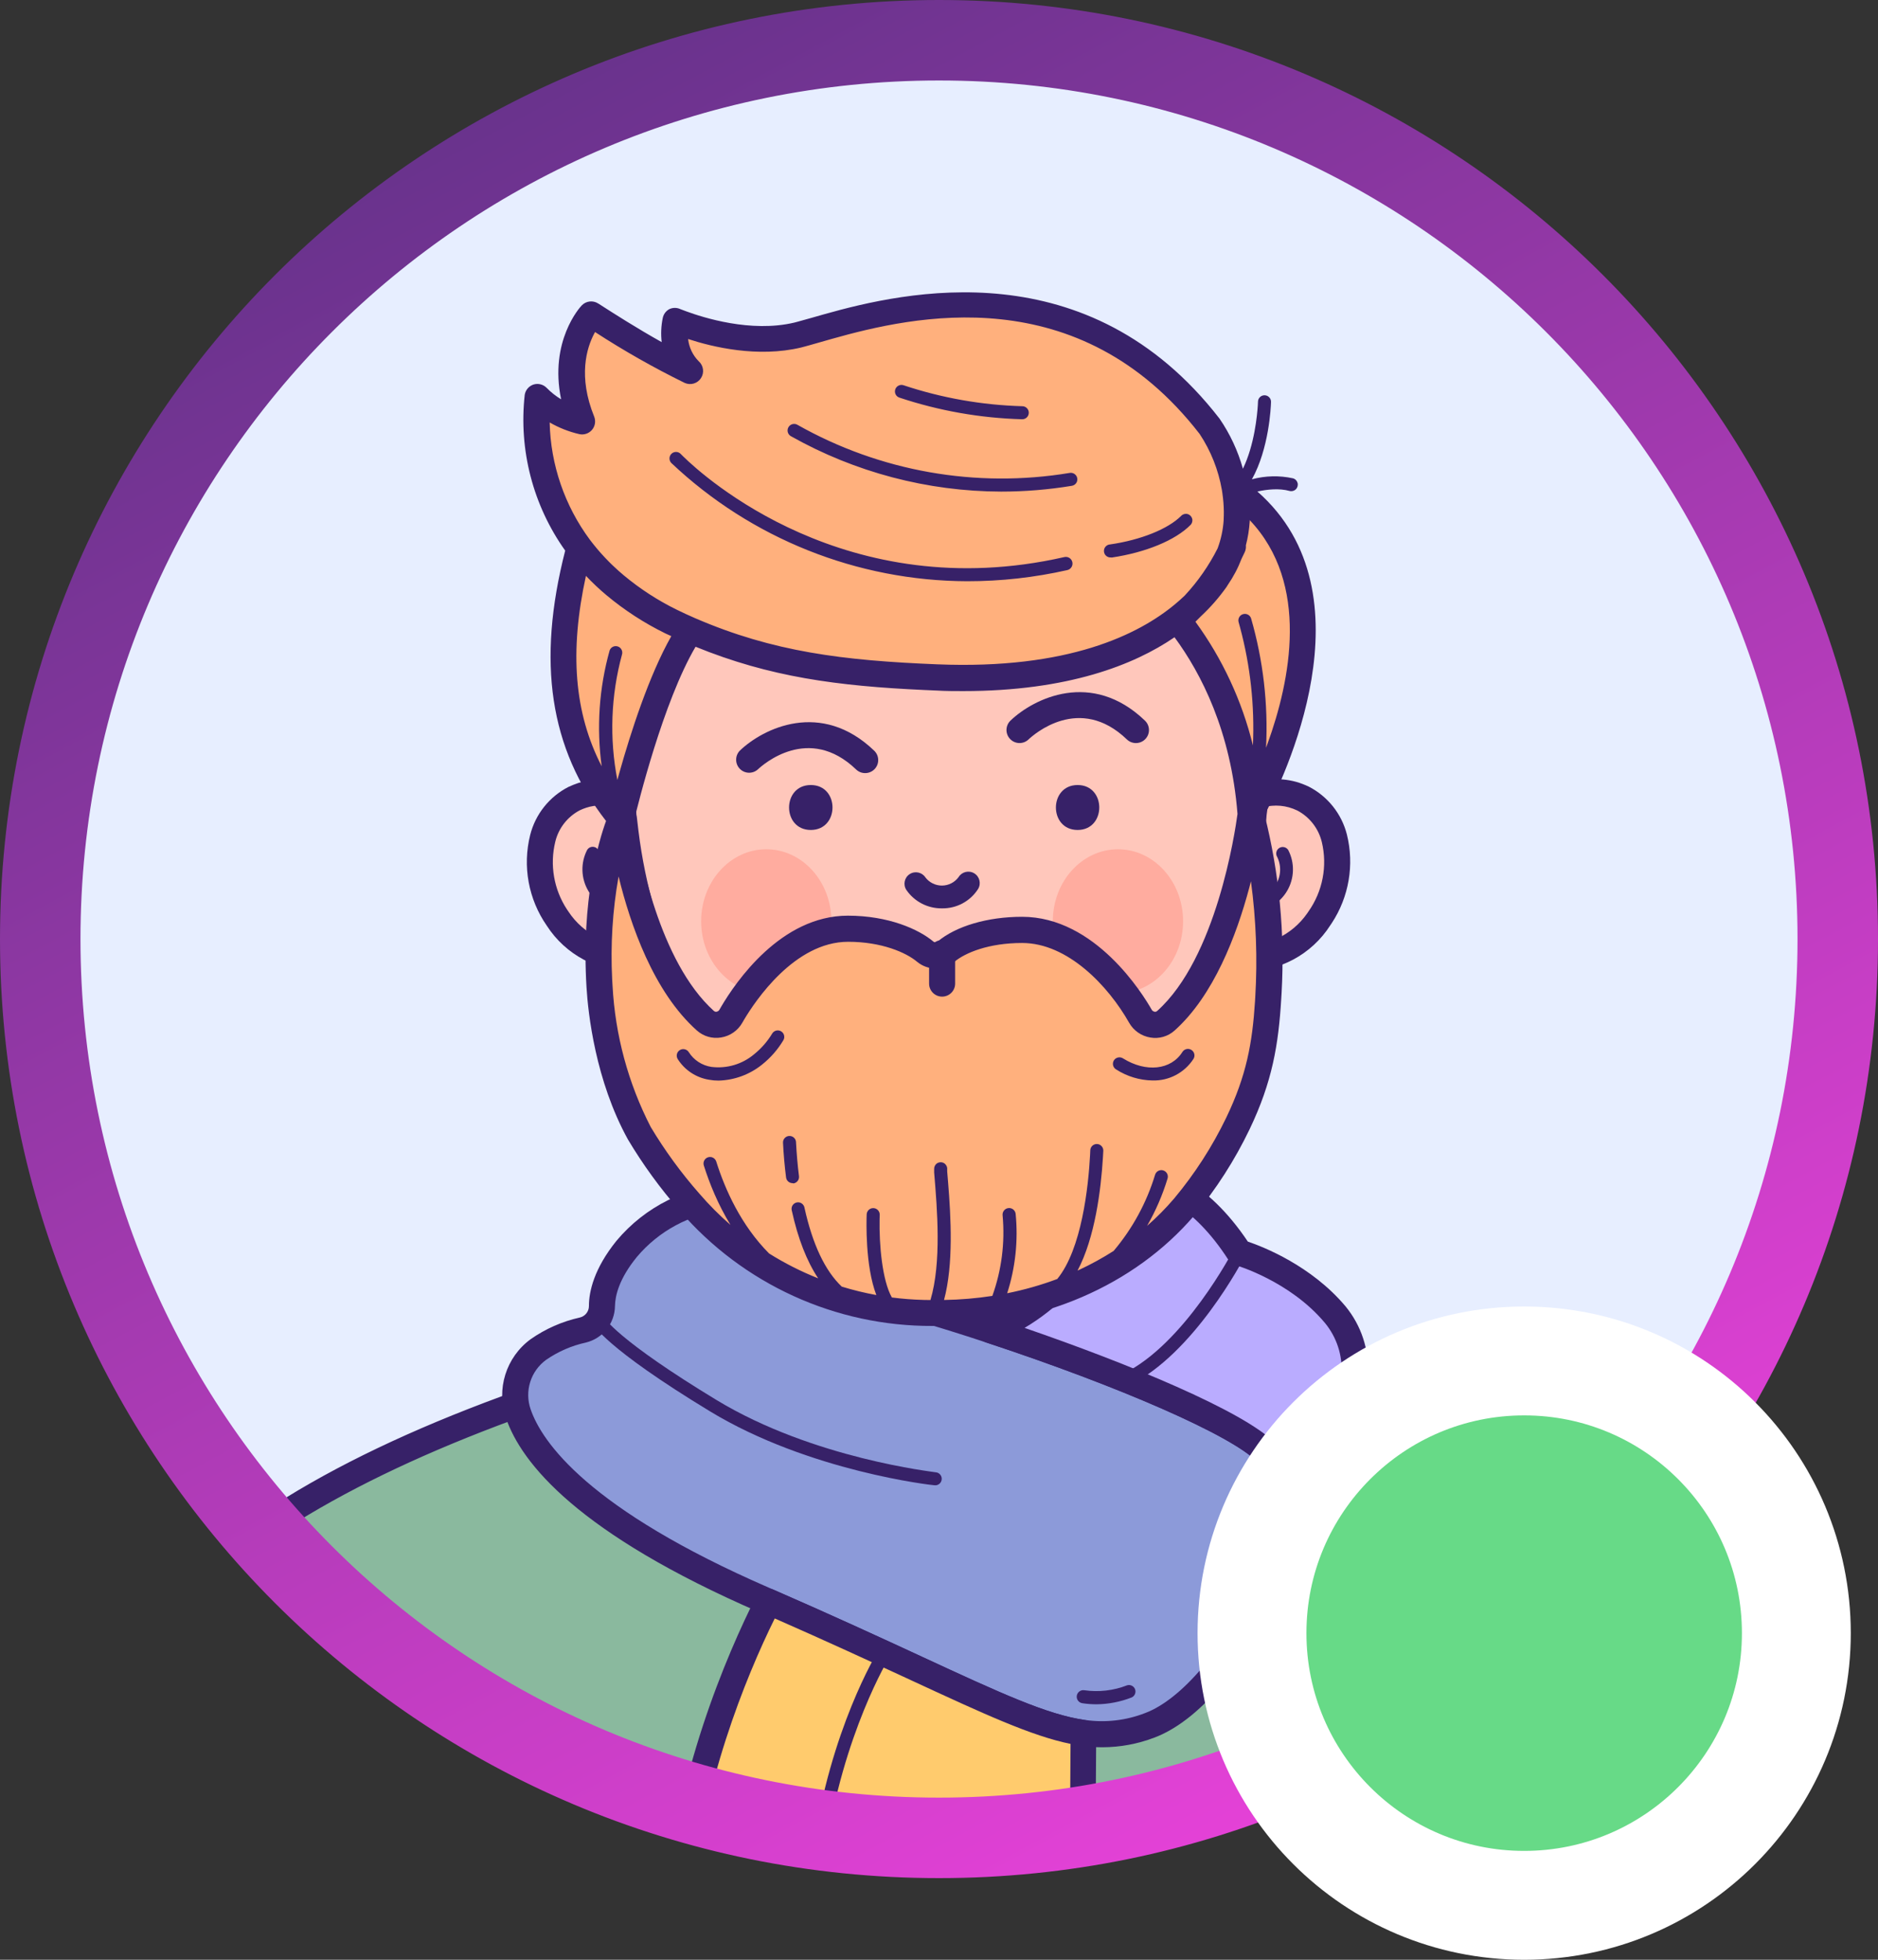 <svg width="69" height="72" viewBox="0 0 69 72" fill="none" xmlns="http://www.w3.org/2000/svg">
<rect x="0" y="0" width="69" height="72" fill="#333333" stroke="none"/>
<path fill-rule="evenodd" clip-rule="evenodd" d="M34.5 67.521C52.737 67.521 67.521 52.737 67.521 34.5C67.521 16.263 52.737 1.479 34.5 1.479C16.263 1.479 1.479 16.263 1.479 34.5C1.479 52.737 16.263 67.521 34.5 67.521Z" fill="#E7EEFF"/>
<mask id="mask0" mask-type="alpha" maskUnits="userSpaceOnUse" x="1" y="1" width="67" height="67">
<path fill-rule="evenodd" clip-rule="evenodd" d="M34.5 67.521C52.737 67.521 67.521 52.737 67.521 34.5C67.521 16.263 52.737 1.479 34.5 1.479C16.263 1.479 1.479 16.263 1.479 34.5C1.479 52.737 16.263 67.521 34.5 67.521Z" fill="white"/>
</mask>
<g mask="url(#mask0)">
<path fill-rule="evenodd" clip-rule="evenodd" d="M46.123 29.218C46.281 27.463 46.518 22.416 44.487 19.104C42.006 15.082 37.933 13.907 34.49 13.962C31.044 13.907 26.972 15.082 24.49 19.104C22.444 22.426 22.689 27.491 22.846 29.233C22.845 29.253 22.845 29.273 22.846 29.293C22.88 29.64 22.909 29.841 22.909 29.841C22.911 29.868 22.914 29.895 22.918 29.922C22.923 29.962 22.928 30.002 22.928 30.042C22.947 30.224 22.968 30.403 22.99 30.578C23.115 31.61 23.323 32.63 23.612 33.629L23.777 34.153C23.88 34.478 23.99 34.797 24.1 35.11C24.179 35.321 24.261 35.534 24.34 35.739C24.378 35.846 24.418 35.943 24.459 36.04L24.459 36.041C24.465 36.054 24.47 36.066 24.475 36.079C24.479 36.09 24.484 36.1 24.488 36.11C25.156 37.8 26.092 39.372 27.259 40.764L27.271 40.778V49.082C27.46 50.3 30.621 51.257 34.5 51.257C38.379 51.257 41.539 50.295 41.728 49.082V40.748L41.74 40.733C42.898 39.349 43.827 37.789 44.49 36.11C44.514 36.046 44.539 35.987 44.563 35.928C44.588 35.866 44.614 35.804 44.638 35.739C44.707 35.565 44.775 35.385 44.842 35.206L44.842 35.205L44.877 35.11L44.88 35.102C46.046 35.366 47.572 35.115 48.476 33.734C49.663 31.925 49.127 29.932 47.859 29.329C47.317 29.068 46.694 29.028 46.123 29.218ZM41.221 41.312L41.242 41.29C41.253 41.279 41.263 41.269 41.273 41.258C41.258 41.275 41.243 41.293 41.228 41.31C40.622 41.953 39.942 42.523 39.204 43.009C38.567 43.44 37.878 43.779 37.155 44.02C37.875 43.78 38.562 43.441 39.197 43.011C39.935 42.525 40.614 41.955 41.221 41.312Z" fill="#FFC7BB"/>
<path d="M20.487 33.744C21.394 35.132 22.93 35.378 24.098 35.108C23.926 34.629 23.758 34.135 23.595 33.627C23.329 32.709 23.133 31.774 23.007 30.827C22.971 30.571 22.94 30.31 22.911 30.044C22.901 29.978 22.895 29.911 22.892 29.843C22.892 29.843 22.868 29.693 22.842 29.427C22.83 29.386 22.83 29.341 22.83 29.296C22.828 29.275 22.828 29.254 22.83 29.233C22.364 29.079 21.863 29.074 21.394 29.216C21.289 29.25 21.187 29.291 21.088 29.338C19.834 29.932 19.291 31.925 20.487 33.744Z" fill="#FFC7BB"/>
<path d="M7.415 57.871C11.995 53.784 19.343 51.315 23.926 49.989L24.105 49.936C25.462 49.544 26.563 49.257 27.254 49.06C27.443 50.274 30.604 51.236 34.48 51.236C38.357 51.236 41.52 50.279 41.712 49.06H41.75C42.434 49.257 43.526 49.539 44.873 49.929L45.035 49.977C49.608 51.3 56.969 53.772 61.56 57.873C63.948 60.012 66.469 64.471 68.642 69.077H0.329C2.502 64.466 5.024 60.002 7.415 57.871Z" fill="#8AB99E"/>
<g style="mix-blend-mode:soft-light" opacity="0.4">
<path d="M38.881 53.696C37.437 54.019 35.961 54.179 34.481 54.174C29.585 54.174 25.428 52.549 23.923 50.015L24.103 49.963C25.459 49.57 26.56 49.283 27.252 49.087C27.441 50.3 30.602 51.262 34.478 51.262C38.355 51.262 41.518 50.305 41.709 49.087H41.748C42.432 49.283 43.523 49.565 44.87 49.955L45.033 50.003C44.294 51.257 42.908 52.288 41.104 53.011" fill="white"/>
</g>
<g style="mix-blend-mode:soft-light" opacity="0.4">
<path d="M38.881 53.696C37.437 54.019 35.961 54.179 34.481 54.174C29.585 54.174 25.428 52.549 23.923 50.015L24.103 49.963C25.459 49.57 26.56 49.283 27.252 49.087C27.441 50.3 30.602 51.262 34.478 51.262C38.355 51.262 41.518 50.305 41.709 49.087H41.748C42.432 49.283 43.523 49.565 44.87 49.955L45.033 50.003C44.294 51.257 42.908 52.288 41.104 53.011" fill="white"/>
</g>
<g style="mix-blend-mode:multiply" opacity="0.15">
<path fill-rule="evenodd" clip-rule="evenodd" d="M41.257 41.262V47.912C34.796 48.022 29.982 44.904 27.726 43.066V41.286L27.752 41.315C28.359 41.957 29.038 42.526 29.776 43.011C31.098 43.907 32.649 44.406 34.246 44.447H34.713C36.31 44.406 37.862 43.908 39.185 43.011C39.923 42.525 40.603 41.955 41.212 41.312L41.257 41.262Z" fill="#7C3830"/>
</g>
<path fill-rule="evenodd" clip-rule="evenodd" d="M34.654 13.484L34.495 13.486C31.87 13.438 27.022 14.084 24.079 18.855C22.231 21.854 22.17 26.126 22.306 28.461L22.318 28.646C21.958 28.618 21.594 28.658 21.246 28.767C21.124 28.808 21.004 28.856 20.887 28.91C20.186 29.268 19.673 29.911 19.48 30.674C19.192 31.822 19.415 33.038 20.09 34.009C20.779 35.078 21.974 35.713 23.246 35.684L23.382 35.682C23.517 35.678 23.653 35.667 23.787 35.65L23.885 35.907C23.935 36.036 23.985 36.163 24.038 36.29C24.699 37.964 25.617 39.525 26.758 40.916L26.776 40.937V48.717L26.201 48.876C25.667 49.021 25.016 49.198 24.283 49.409L23.964 49.501L23.789 49.551C16.072 51.793 10.612 54.394 7.092 57.536C4.621 59.742 2.038 64.313 -0.196 69.077H69.19C65.764 61.785 63.274 58.771 61.893 57.536C58.444 54.456 53.133 51.886 45.68 49.684L45.253 49.559C45.238 49.553 45.222 49.547 45.205 49.541L45.033 49.491C44.606 49.369 44.204 49.256 43.833 49.153L42.93 48.905L42.207 48.705L42.207 40.926C43.351 39.534 44.27 37.972 44.933 36.297C44.985 36.17 45.038 36.043 45.086 35.914L45.185 35.65C45.362 35.672 45.541 35.684 45.72 35.684C46.994 35.709 48.19 35.069 48.876 33.995L48.933 33.911C49.562 32.952 49.764 31.773 49.486 30.657C49.292 29.896 48.781 29.256 48.082 28.898C47.933 28.828 47.78 28.769 47.622 28.724C47.305 28.638 46.978 28.608 46.654 28.633C46.803 26.34 46.784 21.929 44.892 18.855C42.008 14.18 37.301 13.468 34.654 13.484ZM37.151 51.594C39.878 51.28 41.478 50.484 42.018 49.647L42.678 49.829C42.975 49.909 43.302 49.999 43.658 50.097L44.294 50.276C43.571 51.188 42.432 51.97 40.956 52.564L40.919 52.579C40.774 52.646 40.671 52.781 40.647 52.941C40.62 53.113 40.69 53.286 40.828 53.393C40.967 53.499 41.152 53.522 41.312 53.451C43.102 52.732 44.461 51.739 45.273 50.56C52.564 52.7 57.941 55.287 61.257 58.247C63.387 60.149 65.65 64.008 67.656 68.12H1.335C3.336 64.019 5.601 60.149 7.736 58.247C10.973 55.361 16.181 52.826 23.238 50.709L23.722 50.565C25.448 53.057 29.613 54.648 34.492 54.648C36.011 54.652 37.526 54.486 39.008 54.153C39.266 54.094 39.427 53.837 39.368 53.579C39.309 53.322 39.053 53.16 38.795 53.219C37.385 53.534 35.944 53.689 34.5 53.681C30.106 53.681 26.369 52.363 24.713 50.278L26.994 49.658C27.698 50.735 30.149 51.738 34.492 51.738C35.475 51.738 36.361 51.687 37.151 51.594ZM39.46 43.416C38.06 44.359 36.419 44.882 34.732 44.923H34.227C32.544 44.879 30.908 44.354 29.513 43.411C28.877 42.992 28.282 42.513 27.737 41.982L27.733 48.949C27.74 48.969 27.745 48.989 27.75 49.01C27.863 49.739 30.431 50.756 34.369 50.778L34.488 50.779C38.124 50.779 40.625 49.932 41.149 49.222C41.202 49.15 41.234 49.079 41.245 49.01L41.245 41.975C40.698 42.511 40.1 42.993 39.46 43.416ZM34.272 14.441L34.645 14.437C37.087 14.43 41.428 15.076 44.069 19.353C45.983 22.461 45.799 27.286 45.66 28.988L45.643 29.188V29.214L46.093 29.252H46.042L45.643 29.24C45.62 29.481 45.599 29.645 45.589 29.721L45.589 29.721C45.588 29.73 45.587 29.738 45.586 29.744C45.584 29.757 45.583 29.765 45.583 29.767V29.8C45.582 29.822 45.579 29.843 45.576 29.865C45.572 29.903 45.567 29.942 45.567 29.985C45.45 31.168 45.226 32.339 44.899 33.483C44.748 33.976 44.588 34.469 44.42 34.933L44.361 35.093C44.332 35.177 44.299 35.267 44.268 35.351L44.184 35.572C44.138 35.692 44.09 35.811 44.04 35.931C43.396 37.562 42.495 39.079 41.37 40.425L41.407 40.379C41.4 40.385 41.393 40.392 41.387 40.398C41.38 40.406 41.372 40.414 41.365 40.422C41.188 40.63 41.025 40.815 40.862 40.982L40.727 41.123C40.181 41.682 39.577 42.18 38.924 42.609L38.81 42.685L38.695 42.759C38.032 43.162 37.401 43.433 36.837 43.614C36.151 43.827 35.437 43.946 34.713 43.966H34.246C33.072 43.933 31.925 43.639 30.886 43.111C30.595 42.963 30.312 42.796 30.039 42.612C29.333 42.145 28.683 41.599 28.101 40.985C27.955 40.829 27.797 40.657 27.623 40.453C26.488 39.099 25.579 37.57 24.931 35.926C24.883 35.809 24.835 35.691 24.787 35.569C24.703 35.366 24.622 35.156 24.548 34.952L24.528 34.895L24.527 34.894L24.527 34.894L24.527 34.893C24.527 34.892 24.527 34.892 24.527 34.892C24.464 34.712 24.401 34.532 24.34 34.35L24.23 34.012C24.174 33.84 24.119 33.667 24.067 33.495C23.785 32.521 23.581 31.527 23.457 30.521C23.435 30.348 23.414 30.171 23.395 29.992C23.378 29.93 23.378 29.87 23.378 29.808C23.379 29.796 23.379 29.785 23.378 29.774L23.323 29.303L23.323 29.238C23.323 29.201 23.318 29.165 23.31 29.131C23.172 27.57 22.92 22.553 24.89 19.358C27.505 15.115 31.793 14.441 34.272 14.441ZM46.646 29.613L46.576 29.625L46.551 29.839L46.543 29.894C46.536 29.937 46.533 29.986 46.53 30.035L46.528 30.058C46.528 30.067 46.527 30.076 46.526 30.085C46.429 31.075 46.261 32.055 46.022 33.02C46.344 33.005 46.644 32.842 46.83 32.571C47.06 32.256 47.098 31.839 46.928 31.487C46.856 31.376 46.888 31.228 46.999 31.156C47.11 31.084 47.258 31.116 47.33 31.227C47.578 31.704 47.561 32.275 47.286 32.737C47.011 33.199 46.516 33.486 45.978 33.495C45.952 33.497 45.925 33.498 45.898 33.498L45.823 33.768C45.724 34.091 45.622 34.412 45.515 34.728C46.505 34.817 47.465 34.367 48.03 33.553L48.074 33.488C48.597 32.747 48.776 31.817 48.565 30.935C48.445 30.439 48.118 30.018 47.668 29.779C47.568 29.731 47.465 29.692 47.359 29.662C47.153 29.604 46.938 29.585 46.726 29.604L46.646 29.613ZM21.542 29.674C21.716 29.618 21.896 29.59 22.077 29.59L22.153 29.591C22.232 29.593 22.311 29.601 22.39 29.614L22.409 29.78C22.413 29.816 22.417 29.845 22.422 29.867L22.427 29.928C22.428 29.934 22.428 29.94 22.429 29.946C22.431 29.959 22.433 29.971 22.434 29.983C22.439 30.022 22.445 30.058 22.445 30.09C22.473 30.355 22.504 30.616 22.54 30.872C22.539 30.879 22.539 30.885 22.54 30.892C22.634 31.606 22.768 32.315 22.941 33.014C22.598 33.016 22.273 32.849 22.076 32.564C21.848 32.248 21.811 31.832 21.978 31.48C22.049 31.37 22.018 31.222 21.909 31.15C21.855 31.115 21.79 31.102 21.728 31.115C21.665 31.128 21.611 31.166 21.576 31.219C21.325 31.699 21.342 32.275 21.62 32.739C21.899 33.204 22.398 33.49 22.94 33.495C22.982 33.496 23.024 33.494 23.066 33.491L23.066 33.49L23.098 33.488C23.087 33.489 23.077 33.49 23.066 33.491C23.091 33.582 23.117 33.672 23.143 33.763C23.241 34.088 23.342 34.407 23.447 34.72C22.428 34.815 21.44 34.339 20.88 33.483L20.829 33.408C20.35 32.677 20.194 31.779 20.401 30.927C20.52 30.429 20.849 30.007 21.303 29.769C21.381 29.732 21.461 29.7 21.542 29.674Z" fill="#372168"/>
<path fill-rule="evenodd" clip-rule="evenodd" d="M58.732 58.998C57.856 58.224 56.921 57.517 55.937 56.885C55.865 56.839 55.774 56.834 55.698 56.873C55.622 56.912 55.572 56.988 55.568 57.074C55.563 57.159 55.605 57.24 55.676 57.287C56.64 57.906 57.555 58.597 58.414 59.355C58.457 59.394 58.513 59.416 58.572 59.417C58.641 59.417 58.706 59.387 58.751 59.335C58.839 59.237 58.831 59.086 58.732 58.998ZM23.098 33.488C23.087 33.489 23.077 33.49 23.066 33.491L23.066 33.49L23.098 33.488Z" fill="#372168"/>
<path fill-rule="evenodd" clip-rule="evenodd" d="M42.245 63.382C41.469 63.687 40.627 63.784 39.802 63.664C37.613 63.363 34.763 61.685 28.218 58.84C28.175 58.819 28.128 58.799 28.082 58.78C21.408 55.883 19.535 53.363 19.044 51.934C18.746 51.071 19.045 50.115 19.781 49.575C20.275 49.233 20.83 48.99 21.416 48.857C21.825 48.758 22.114 48.393 22.117 47.972C22.117 47.479 22.311 46.761 23.023 45.88C23.995 44.733 25.398 44.04 26.9 43.966C26.905 43.965 26.91 43.967 26.914 43.97C26.918 43.973 26.921 43.978 26.922 43.983C26.972 44.201 27.604 46.452 32.126 47.608C33.373 47.926 34.849 48.367 36.376 48.871C40.683 50.293 45.406 52.221 46.526 53.373C46.713 53.566 46.86 53.795 46.959 54.045C48.06 56.682 44.966 62.367 42.245 63.382Z" fill="#8C9AD9"/>
<path fill-rule="evenodd" clip-rule="evenodd" d="M39.735 64.138C39.99 64.175 40.248 64.193 40.506 64.193C41.157 64.191 41.802 64.071 42.41 63.839C44.241 63.154 45.959 60.778 46.852 58.725C47.342 57.596 48.067 55.461 47.402 53.863C47.28 53.556 47.098 53.277 46.868 53.04C45.583 51.721 40.494 49.726 36.526 48.417C34.974 47.902 33.492 47.465 32.246 47.144C27.939 46.043 27.407 43.964 27.386 43.873C27.332 43.643 27.124 43.482 26.888 43.488C25.244 43.562 23.706 44.323 22.65 45.586C21.829 46.603 21.638 47.445 21.638 47.979C21.64 48.183 21.499 48.36 21.301 48.405C20.654 48.549 20.042 48.819 19.499 49.199C18.591 49.862 18.223 51.04 18.592 52.102C19.159 53.758 21.234 56.34 27.881 59.225L27.965 59.261L28.029 59.29C30.216 60.242 32.03 61.075 33.466 61.745L33.583 61.799C36.471 63.124 38.229 63.93 39.735 64.138ZM23.395 46.184C24.2 45.225 25.342 44.61 26.587 44.464C26.941 45.268 28.151 47.077 32.009 48.065C33.234 48.379 34.694 48.812 36.225 49.319C41.159 50.946 45.256 52.743 46.184 53.7C46.328 53.851 46.442 54.028 46.519 54.222C46.9 55.136 46.691 56.677 45.974 58.338C45.014 60.541 43.413 62.434 42.078 62.934C41.375 63.209 40.614 63.297 39.867 63.19C38.481 62.999 36.739 62.195 33.868 60.864C32.416 60.192 30.609 59.362 28.422 58.405L28.338 58.369L28.273 58.34C21.602 55.445 19.91 52.975 19.497 51.779C19.264 51.113 19.496 50.373 20.066 49.958C20.507 49.654 21.003 49.438 21.526 49.324C22.147 49.173 22.587 48.621 22.595 47.981C22.602 47.601 22.746 46.981 23.395 46.184Z" fill="#372168"/>
<path fill-rule="evenodd" clip-rule="evenodd" d="M39.802 63.666C39.778 67.773 39.752 71.415 39.73 74.02C30.846 74.564 24.945 70.35 24.945 70.35H24.888C25.256 65.377 27.137 61.003 28.221 58.847C34.763 61.685 37.613 63.363 39.802 63.666Z" fill="#FFCB6D"/>
<path fill-rule="evenodd" clip-rule="evenodd" d="M24.758 70.802C25.524 71.324 30.573 74.547 38.127 74.547C38.658 74.547 39.204 74.532 39.754 74.504C40.007 74.489 40.205 74.279 40.204 74.025C40.226 71.419 40.252 67.777 40.276 63.671C40.278 63.43 40.101 63.225 39.862 63.193C38.485 62.999 36.754 62.199 33.887 60.873L33.88 60.869C33.821 60.842 33.762 60.815 33.702 60.787C32.279 60.129 30.525 59.318 28.41 58.4C28.177 58.299 27.906 58.398 27.793 58.625C26.689 60.817 24.785 65.251 24.409 70.307C24.393 70.534 24.539 70.741 24.758 70.802ZM39.266 73.566C31.698 73.898 26.381 70.711 25.388 70.07C25.778 65.597 27.383 61.652 28.465 59.46C30.378 60.3 31.988 61.044 33.311 61.655C33.371 61.683 33.431 61.711 33.49 61.738C36.177 62.982 37.898 63.776 39.333 64.069C39.309 67.777 39.288 71.087 39.266 73.566Z" fill="#372168"/>
<path d="M40.29 62.614C40.116 62.614 39.941 62.601 39.769 62.575C39.637 62.557 39.544 62.436 39.562 62.304C39.58 62.172 39.701 62.079 39.833 62.097C40.367 62.174 40.913 62.112 41.415 61.915C41.535 61.882 41.66 61.946 41.704 62.063C41.747 62.179 41.693 62.31 41.58 62.362C41.169 62.523 40.732 62.609 40.29 62.614Z" fill="#372168"/>
<path d="M30.104 68.239H30.068C29.938 68.22 29.849 68.099 29.867 67.969C30.506 63.535 32.205 60.747 32.277 60.63C32.351 60.536 32.482 60.511 32.586 60.572C32.689 60.632 32.731 60.759 32.686 60.869C32.667 60.898 30.965 63.695 30.338 68.026C30.325 68.146 30.225 68.238 30.104 68.239Z" fill="#372168"/>
<path d="M34.349 54.566H34.323C34.277 54.566 29.735 54.066 26.086 51.851C22.222 49.506 21.779 48.658 21.739 48.57C21.684 48.449 21.738 48.307 21.859 48.253C21.98 48.199 22.122 48.253 22.177 48.374C22.203 48.422 22.681 49.226 26.335 51.441C29.893 53.595 34.327 54.074 34.373 54.09C34.505 54.097 34.607 54.209 34.6 54.342C34.594 54.474 34.481 54.575 34.349 54.569V54.566Z" fill="#372168"/>
<path fill-rule="evenodd" clip-rule="evenodd" d="M48.883 52.518C48.326 53.117 47.681 53.627 46.969 54.031C46.87 53.78 46.722 53.552 46.536 53.358C45.416 52.209 40.695 50.279 36.385 48.857C39.398 47.737 41.018 44.426 41.434 43.461C41.509 43.294 41.686 43.196 41.867 43.222C42.528 43.31 44.078 43.763 45.54 46.036C45.54 46.036 47.663 46.639 49.06 48.314C50.066 49.561 49.99 51.36 48.883 52.518Z" fill="#BAACFF"/>
<path fill-rule="evenodd" clip-rule="evenodd" d="M46.801 54.49C46.852 54.507 46.906 54.516 46.959 54.516C47.048 54.516 47.135 54.491 47.211 54.444C47.97 54.02 48.657 53.479 49.249 52.841C50.53 51.506 50.61 49.423 49.436 47.993C48.175 46.493 46.409 45.806 45.847 45.615C44.351 43.382 42.757 42.856 41.927 42.743C41.531 42.692 41.149 42.911 40.994 43.279C40.58 44.217 39.041 47.362 36.208 48.414C36.017 48.485 35.891 48.669 35.894 48.873C35.898 49.077 36.031 49.256 36.225 49.319C41.159 50.946 45.256 52.743 46.184 53.7C46.328 53.85 46.441 54.026 46.517 54.219C46.569 54.346 46.672 54.445 46.801 54.49ZM46.868 53.033C45.703 51.834 41.396 50.078 37.644 48.785C40.087 47.345 41.434 44.643 41.846 43.689C42.427 43.779 43.803 44.22 45.129 46.28C45.192 46.378 45.288 46.449 45.399 46.481C45.418 46.486 47.395 47.062 48.682 48.606C49.552 49.666 49.489 51.209 48.536 52.195C48.119 52.639 47.652 53.034 47.144 53.37C47.064 53.248 46.971 53.135 46.868 53.033Z" fill="#372168"/>
<path d="M41.374 50.925C41.263 50.925 41.165 50.848 41.14 50.739C41.115 50.63 41.169 50.519 41.269 50.47C43.514 49.386 45.301 45.957 45.318 45.923C45.38 45.81 45.521 45.767 45.636 45.826C45.752 45.885 45.799 46.024 45.744 46.141C45.667 46.29 43.863 49.747 41.477 50.901C41.445 50.916 41.41 50.924 41.374 50.925Z" fill="#372168"/>
<path d="M35.892 40.613C35.825 40.613 35.761 40.582 35.715 40.528C35.382 40.217 34.954 40.058 34.519 40.084C34.087 40.057 33.661 40.209 33.322 40.509C33.264 40.585 33.173 40.619 33.085 40.596C32.998 40.574 32.929 40.498 32.907 40.401C32.886 40.304 32.915 40.202 32.983 40.137C33.891 39.347 35.17 39.358 36.067 40.163C36.133 40.24 36.152 40.354 36.114 40.452C36.075 40.55 35.988 40.613 35.892 40.613Z" fill="#372168"/>
<g style="mix-blend-mode:multiply" opacity="0.15">
<path fill-rule="evenodd" clip-rule="evenodd" d="M30.547 33.846C30.547 35.307 29.475 36.491 28.154 36.491C26.832 36.491 25.761 35.307 25.761 33.846C25.761 32.385 26.832 31.201 28.154 31.201C29.475 31.201 30.547 32.385 30.547 33.846ZM43.468 33.846C43.468 35.307 42.397 36.491 41.075 36.491C39.754 36.491 38.682 35.307 38.682 33.846C38.682 32.385 39.754 31.201 41.075 31.201C42.397 31.201 43.468 32.385 43.468 33.846Z" fill="#FF1300"/>
</g>
<path fill-rule="evenodd" clip-rule="evenodd" d="M44.698 21.234C45.134 20.609 45.39 19.875 45.437 19.114C45.449 18.881 45.446 18.648 45.428 18.416C45.447 18.652 45.451 18.889 45.44 19.126C45.392 19.887 45.137 20.621 44.7 21.246C44.696 21.256 44.69 21.266 44.684 21.275C44.343 21.755 43.941 22.188 43.487 22.562C43.425 22.644 43.355 22.72 43.276 22.787C44.172 23.895 45.662 26.235 45.945 29.877C45.945 29.877 50.62 21.854 45.447 18.078H45.391C45.389 18.064 45.387 18.049 45.385 18.035C45.26 17.177 44.942 16.359 44.456 15.642C39.576 9.347 32.667 11.336 29.988 12.107C29.722 12.184 29.498 12.249 29.321 12.292C27.175 12.811 24.835 11.77 24.835 11.77C24.668 12.437 24.865 13.142 25.354 13.625C24.106 13.004 22.897 12.308 21.734 11.54C21.734 11.54 20.377 12.983 21.384 15.479C20.769 15.33 20.206 15.016 19.757 14.57C19.552 16.542 20.098 18.52 21.286 20.107C21.669 20.617 22.11 21.081 22.6 21.49C23.232 22.019 23.926 22.469 24.667 22.83C24.892 22.94 25.115 23.045 25.354 23.146C28.436 24.474 31.209 24.749 34.418 24.878C39.23 25.075 41.963 23.826 43.485 22.55C43.939 22.176 44.341 21.743 44.681 21.263C44.688 21.254 44.693 21.244 44.698 21.234ZM22.813 30.078C22.813 30.078 23.921 25.311 25.356 23.158C25.124 23.057 24.895 22.952 24.682 22.847C23.936 22.485 23.238 22.033 22.602 21.502C22.113 21.093 21.672 20.629 21.289 20.119C20.317 23.749 20.379 27.108 22.813 30.078ZM45.476 41.265C46.291 39.573 46.495 38.245 46.588 36.67C46.74 34.388 46.525 32.096 45.952 29.882C45.952 29.882 45.339 35.27 42.841 37.505C42.701 37.626 42.515 37.677 42.333 37.644C42.152 37.612 41.995 37.499 41.905 37.338C41.257 36.194 39.651 34.165 37.56 34.165C36.251 34.165 35.272 34.541 34.76 34.971C34.542 35.153 34.225 35.153 34.007 34.971C33.495 34.538 32.475 34.124 31.166 34.124C29.073 34.124 27.508 36.194 26.859 37.338C26.77 37.499 26.613 37.612 26.431 37.644C26.25 37.677 26.063 37.626 25.924 37.505C23.416 35.275 22.813 30.087 22.813 30.087C22.813 30.087 21.789 32.382 22.028 36.252C22.121 37.814 22.533 39.929 23.49 41.643C24.026 42.538 24.642 43.383 25.33 44.167C27.573 46.764 30.84 48.25 34.272 48.235H34.471C37.9 48.235 41.276 46.945 43.504 44.337C44.285 43.398 44.947 42.366 45.476 41.265Z" fill="#FFB07D"/>
<path fill-rule="evenodd" clip-rule="evenodd" d="M44.808 15.381C45.194 15.944 45.484 16.567 45.666 17.221C46.09 16.348 46.191 15.25 46.214 14.885L46.22 14.761C46.22 14.639 46.312 14.537 46.431 14.524L46.459 14.522C46.582 14.522 46.683 14.614 46.697 14.733L46.698 14.776C46.694 14.956 46.627 16.479 45.997 17.609C46.49 17.476 47.007 17.464 47.505 17.573C47.588 17.595 47.652 17.66 47.675 17.743C47.697 17.826 47.673 17.914 47.612 17.975C47.552 18.036 47.463 18.059 47.38 18.037C46.999 17.932 46.558 17.979 46.198 18.058C50.494 21.829 47.113 28.714 46.462 29.936C46.999 32.068 47.211 34.27 47.088 36.465L47.074 36.699C46.974 38.374 46.746 39.745 45.913 41.485C45.367 42.623 44.683 43.69 43.875 44.66C41.671 47.23 38.235 48.714 34.471 48.714H34.272C30.698 48.73 27.297 47.178 24.966 44.469C24.257 43.66 23.622 42.787 23.071 41.863C21.875 39.693 21.607 37.23 21.549 36.271C21.354 33.054 21.999 30.899 22.267 30.162C20.196 27.498 19.717 24.328 20.766 20.229C19.585 18.571 19.054 16.534 19.279 14.505C19.308 14.326 19.436 14.179 19.609 14.125C19.779 14.075 19.964 14.124 20.087 14.252C20.245 14.413 20.423 14.554 20.616 14.67C20.174 12.531 21.312 11.284 21.37 11.225C21.529 11.055 21.788 11.024 21.983 11.153L22.004 11.165C22.032 11.182 22.084 11.216 22.157 11.263C22.519 11.495 23.392 12.056 24.311 12.569C24.277 12.276 24.29 11.979 24.349 11.689C24.376 11.549 24.463 11.428 24.588 11.359C24.719 11.296 24.871 11.296 25.002 11.359L25.218 11.44C25.822 11.662 27.584 12.231 29.183 11.852L29.305 11.82C29.455 11.78 29.633 11.73 29.836 11.672L30.275 11.547C33.256 10.707 39.986 9.155 44.808 15.381ZM22.727 32.198V32.203C22.505 33.45 22.427 34.717 22.492 35.981L22.506 36.218C22.602 38.027 23.08 39.795 23.909 41.406C24.429 42.273 25.026 43.092 25.694 43.851C26.05 44.265 26.433 44.649 26.839 45.002C26.379 44.25 26.068 43.478 25.859 42.818C25.819 42.691 25.89 42.557 26.016 42.517C26.142 42.478 26.276 42.548 26.316 42.674C26.639 43.7 27.225 45.014 28.257 46.051C28.83 46.41 29.434 46.716 30.061 46.965C29.643 46.336 29.317 45.504 29.092 44.476C29.068 44.39 29.093 44.299 29.157 44.238C29.222 44.177 29.314 44.156 29.399 44.184C29.473 44.21 29.53 44.27 29.552 44.344L29.558 44.373C29.854 45.715 30.313 46.687 30.927 47.269C31.343 47.397 31.768 47.5 32.198 47.579C31.783 46.502 31.834 44.849 31.843 44.612C31.85 44.485 31.955 44.385 32.083 44.385C32.215 44.385 32.322 44.492 32.322 44.624L32.317 44.805C32.3 45.711 32.41 47.034 32.768 47.668C33.154 47.718 33.544 47.748 33.937 47.758L34.186 47.762C34.596 46.384 34.435 44.434 34.323 43.087L34.322 43.076V42.959C34.316 42.873 34.355 42.791 34.425 42.742C34.496 42.693 34.587 42.686 34.665 42.723C34.742 42.76 34.794 42.835 34.801 42.92V43.038L34.833 43.427C34.938 44.727 35.038 46.438 34.685 47.76C35.288 47.75 35.881 47.699 36.46 47.61C36.8 46.665 36.929 45.656 36.837 44.653C36.821 44.521 36.915 44.4 37.047 44.384C37.179 44.367 37.299 44.461 37.316 44.593C37.413 45.58 37.307 46.573 37.005 47.513C37.64 47.386 38.256 47.21 38.845 46.989C39.744 45.891 39.989 43.596 40.051 42.425L40.058 42.27C40.058 42.204 40.085 42.141 40.132 42.096C40.18 42.051 40.244 42.027 40.309 42.03C40.437 42.037 40.537 42.142 40.537 42.27L40.524 42.507C40.45 43.728 40.229 45.473 39.59 46.68L39.663 46.647C40.098 46.443 40.517 46.213 40.916 45.958C41.608 45.139 42.129 44.185 42.441 43.153C42.462 43.092 42.505 43.042 42.562 43.014C42.619 42.986 42.685 42.981 42.745 43.002C42.87 43.044 42.937 43.178 42.896 43.303C42.711 43.91 42.459 44.492 42.145 45.037C42.501 44.726 42.834 44.39 43.14 44.031C43.898 43.123 44.541 42.126 45.054 41.061C45.796 39.52 46.013 38.315 46.11 36.794L46.119 36.646C46.205 35.222 46.152 33.792 45.961 32.377L45.901 32.609C45.431 34.37 44.591 36.577 43.154 37.862C42.913 38.079 42.586 38.173 42.267 38.118C41.937 38.065 41.648 37.864 41.484 37.572C40.719 36.22 39.23 34.644 37.555 34.644C36.328 34.644 35.464 35.002 35.064 35.337C34.667 35.664 34.095 35.664 33.698 35.337C33.294 34.995 32.389 34.6 31.162 34.6C29.189 34.6 27.737 36.792 27.338 37.463L27.276 37.57C27.112 37.862 26.824 38.063 26.493 38.116C26.174 38.17 25.847 38.076 25.605 37.86C24.009 36.438 23.157 33.964 22.727 32.198ZM29.246 41.945C29.232 41.826 29.131 41.734 29.008 41.734C28.942 41.733 28.88 41.76 28.834 41.808C28.789 41.855 28.765 41.919 28.769 41.985C28.79 42.413 28.828 42.844 28.881 43.258C28.896 43.379 28.999 43.469 29.12 43.468L29.149 43.478C29.28 43.461 29.372 43.341 29.355 43.21C29.305 42.806 29.269 42.389 29.247 41.973L29.246 41.945ZM28.704 37.893C28.816 37.964 28.849 38.112 28.778 38.223C28.574 38.563 28.311 38.864 28 39.111C27.546 39.478 26.983 39.685 26.4 39.7C26.284 39.7 26.169 39.69 26.055 39.669C25.58 39.594 25.16 39.318 24.902 38.912C24.831 38.801 24.863 38.654 24.974 38.582C25.027 38.547 25.092 38.535 25.155 38.549C25.217 38.562 25.272 38.6 25.306 38.654C25.491 38.947 25.794 39.145 26.137 39.197C26.703 39.268 27.273 39.099 27.709 38.731C27.974 38.517 28.199 38.259 28.374 37.967C28.445 37.856 28.592 37.822 28.704 37.893ZM43.848 38.905C43.92 38.794 43.887 38.645 43.775 38.574C43.664 38.502 43.515 38.535 43.444 38.647C43.025 39.312 42.109 39.41 41.264 38.886L41.236 38.87C41.168 38.836 41.088 38.836 41.019 38.872C40.941 38.912 40.892 38.992 40.89 39.08C40.889 39.168 40.936 39.25 41.013 39.293C41.41 39.548 41.871 39.687 42.343 39.695C42.949 39.713 43.519 39.413 43.848 38.905ZM43.153 23.412L43.134 23.425C41.678 24.418 39.252 25.39 35.39 25.39C35.071 25.39 34.741 25.39 34.401 25.369L33.977 25.351C30.753 25.204 28.277 24.871 25.556 23.761C24.365 25.785 23.437 29.561 23.301 30.126L23.323 30.282C23.48 31.335 24.209 35.324 26.232 37.144C26.26 37.166 26.295 37.176 26.33 37.17C26.373 37.161 26.411 37.134 26.433 37.096L26.494 36.99C27.03 36.078 28.689 33.641 31.152 33.641C32.638 33.641 33.753 34.136 34.301 34.598C34.342 34.63 34.401 34.63 34.442 34.598C35.122 34.024 36.285 33.682 37.553 33.682C40.242 33.682 41.992 36.527 42.315 37.096C42.337 37.135 42.376 37.162 42.42 37.17C42.455 37.176 42.49 37.166 42.516 37.142C44.69 35.197 45.377 30.573 45.467 29.903C45.228 26.861 44.128 24.734 43.153 23.412ZM21.53 21.148L21.528 21.156L21.528 21.156C20.918 23.947 21.097 26.193 22.107 28.153C21.913 26.736 22.009 25.286 22.399 23.895C22.443 23.774 22.575 23.71 22.698 23.75C22.82 23.79 22.889 23.919 22.854 24.043C22.443 25.553 22.387 27.131 22.683 28.656L22.763 28.367C23.17 26.922 23.846 24.812 24.665 23.371L24.45 23.273C23.674 22.893 22.947 22.422 22.284 21.868C22.018 21.646 21.766 21.408 21.528 21.156L21.53 21.148ZM45.916 19.109V19.155C45.897 19.453 45.85 19.748 45.775 20.035C45.784 20.119 45.77 20.205 45.734 20.284C45.696 20.366 45.657 20.447 45.617 20.527C45.487 20.867 45.316 21.192 45.107 21.495C45.099 21.51 45.091 21.523 45.082 21.537C45.077 21.545 45.072 21.553 45.066 21.562C44.788 21.955 44.47 22.318 44.118 22.646C44.054 22.713 43.988 22.778 43.922 22.842L43.913 22.83C44.912 24.198 45.631 25.746 46.034 27.386C46.099 25.933 45.942 24.474 45.564 23.061L45.511 22.868C45.47 22.743 45.538 22.607 45.663 22.566C45.789 22.524 45.925 22.592 45.966 22.718C46.413 24.267 46.597 25.874 46.516 27.473L46.572 27.32C47.413 24.999 48.131 21.439 45.916 19.109ZM29.71 12.693L30.571 12.448C33.549 11.61 39.636 10.21 44.076 15.943C44.488 16.564 44.766 17.264 44.893 17.998L44.912 18.121L44.913 18.133C44.945 18.349 44.962 18.567 44.965 18.785C44.966 18.885 44.964 18.985 44.959 19.085V19.107C44.936 19.464 44.861 19.815 44.736 20.148C44.417 20.78 44.01 21.364 43.528 21.881C43.416 21.989 43.3 22.092 43.181 22.191C41.843 23.311 39.245 24.603 34.44 24.407C30.973 24.268 28.405 23.948 25.548 22.715C25.318 22.615 25.093 22.512 24.883 22.409C24.176 22.064 23.514 21.635 22.911 21.131C22.78 21.022 22.654 20.908 22.531 20.791L22.47 20.733L22.406 20.67L22.347 20.61L22.232 20.491L22.115 20.364L22.052 20.294L21.992 20.225L21.94 20.164L21.843 20.046L21.756 19.937L21.671 19.827C20.746 18.578 20.23 17.074 20.195 15.52C20.537 15.718 20.906 15.863 21.291 15.951C21.464 15.986 21.642 15.924 21.755 15.788C21.866 15.654 21.895 15.471 21.832 15.309C21.232 13.828 21.554 12.787 21.829 12.262L21.863 12.199C22.922 12.887 24.022 13.511 25.155 14.067C25.371 14.165 25.625 14.091 25.754 13.893C25.885 13.693 25.849 13.428 25.67 13.271C25.452 13.05 25.315 12.763 25.282 12.455C26.168 12.746 27.835 13.151 29.439 12.766C29.52 12.745 29.61 12.721 29.71 12.693ZM24.992 16.66L25.104 16.771C25.843 17.496 31.101 22.286 39.106 20.466C39.238 20.436 39.369 20.519 39.399 20.651C39.429 20.784 39.346 20.915 39.214 20.945C38.007 21.217 36.773 21.355 35.536 21.354C31.49 21.341 27.602 19.787 24.663 17.008C24.572 16.911 24.577 16.759 24.674 16.668C24.764 16.585 24.901 16.583 24.992 16.66ZM43.802 19.055C43.779 18.972 43.715 18.908 43.632 18.886C43.549 18.864 43.461 18.888 43.401 18.949C42.918 19.435 41.915 19.839 40.783 20.002C40.651 20.011 40.551 20.126 40.561 20.258C40.57 20.39 40.684 20.489 40.817 20.48L40.85 20.483C42.099 20.296 43.181 19.851 43.741 19.286C43.801 19.226 43.824 19.137 43.802 19.055ZM29.297 15.606C32.333 17.322 35.865 17.946 39.304 17.374C39.367 17.364 39.432 17.379 39.483 17.416C39.535 17.454 39.57 17.51 39.58 17.573C39.59 17.636 39.575 17.7 39.538 17.752C39.5 17.803 39.444 17.838 39.381 17.848C38.521 17.99 37.651 18.061 36.78 18.061C34.074 18.053 31.416 17.352 29.058 16.025C28.942 15.959 28.902 15.811 28.968 15.696C29.035 15.58 29.182 15.54 29.297 15.606ZM37.56 14.924C36.075 14.882 34.605 14.623 33.195 14.153C33.071 14.113 32.936 14.18 32.894 14.304C32.873 14.365 32.878 14.431 32.906 14.488C32.934 14.545 32.984 14.588 33.045 14.608C34.499 15.092 36.016 15.36 37.548 15.403H37.56C37.692 15.403 37.799 15.296 37.799 15.163C37.799 15.031 37.692 14.924 37.56 14.924Z" fill="#372168"/>
<path d="M34.614 36.615C34.35 36.615 34.136 36.401 34.136 36.137V35.017C34.136 34.753 34.35 34.538 34.614 34.538C34.879 34.538 35.093 34.753 35.093 35.017V36.137C35.093 36.401 34.879 36.615 34.614 36.615Z" fill="#372168"/>
<path d="M34.608 33.372C34.085 33.379 33.594 33.124 33.299 32.693C33.174 32.498 33.229 32.239 33.423 32.114C33.618 31.988 33.877 32.044 34.003 32.238C34.148 32.427 34.374 32.537 34.613 32.535C34.852 32.533 35.076 32.418 35.218 32.226C35.338 32.028 35.597 31.965 35.795 32.085C35.993 32.205 36.056 32.463 35.936 32.661C35.647 33.113 35.144 33.382 34.608 33.372Z" fill="#372168"/>
<path d="M39.593 30.492C40.653 30.492 40.655 28.841 39.593 28.841C38.531 28.841 38.528 30.492 39.593 30.492Z" fill="#372168"/>
<path d="M29.79 30.492C30.852 30.492 30.854 28.841 29.79 28.841C28.725 28.841 28.725 30.492 29.79 30.492Z" fill="#372168"/>
<path d="M31.788 28.403C31.665 28.404 31.546 28.357 31.456 28.271C29.712 26.596 28.027 28.094 27.84 28.271C27.648 28.44 27.356 28.427 27.179 28.242C27.002 28.056 27.003 27.765 27.18 27.58C28.034 26.759 30.166 25.704 32.119 27.58C32.211 27.668 32.264 27.788 32.266 27.916C32.269 28.043 32.221 28.165 32.133 28.257C32.043 28.35 31.918 28.403 31.788 28.403Z" fill="#372168"/>
<path d="M41.736 27.3C41.612 27.3 41.492 27.252 41.403 27.166C39.661 25.491 37.974 26.991 37.79 27.166C37.599 27.349 37.296 27.343 37.113 27.151C36.93 26.961 36.936 26.657 37.127 26.474C37.981 25.656 40.113 24.601 42.066 26.474C42.208 26.609 42.253 26.817 42.181 26.999C42.108 27.181 41.931 27.3 41.736 27.3Z" fill="#372168"/>
</g>
<path d="M34.5 0C15.446 0 0 15.446 0 34.5H2C2 16.551 16.551 2 34.5 2V0ZM69 34.5C69 15.446 53.554 0 34.5 0V2C52.449 2 67 16.551 67 34.5H69ZM34.5 69C53.554 69 69 53.554 69 34.5H67C67 52.449 52.449 67 34.5 67V69ZM0 34.5C0 53.554 15.446 69 34.5 69V67C16.551 67 2 52.449 2 34.5H0ZM34.5 2.957C51.921 2.957 66.043 17.079 66.043 34.5H68.043C68.043 15.975 53.025 0.957 34.5 0.957V2.957ZM2.957 34.5C2.957 17.079 17.079 2.957 34.5 2.957V0.957C15.975 0.957 0.957 15.975 0.957 34.5H2.957ZM34.5 66.043C17.079 66.043 2.957 51.921 2.957 34.5H0.957C0.957 53.025 15.975 68.043 34.5 68.043V66.043ZM66.043 34.5C66.043 51.921 51.921 66.043 34.5 66.043V68.043C53.025 68.043 68.043 53.025 68.043 34.5H66.043Z" fill="url(#paint0_linear)"/>
<circle cx="56" cy="60" r="10" fill="#67DA87" stroke="white" stroke-width="4"/>
<defs>
<linearGradient id="paint0_linear" x1="16.5" y1="1" x2="52.5" y2="68" gradientUnits="userSpaceOnUse">
<stop stop-color="#633289"/>
<stop offset="1" stop-color="#EB42DB"/>
</linearGradient>
</defs>
</svg>
